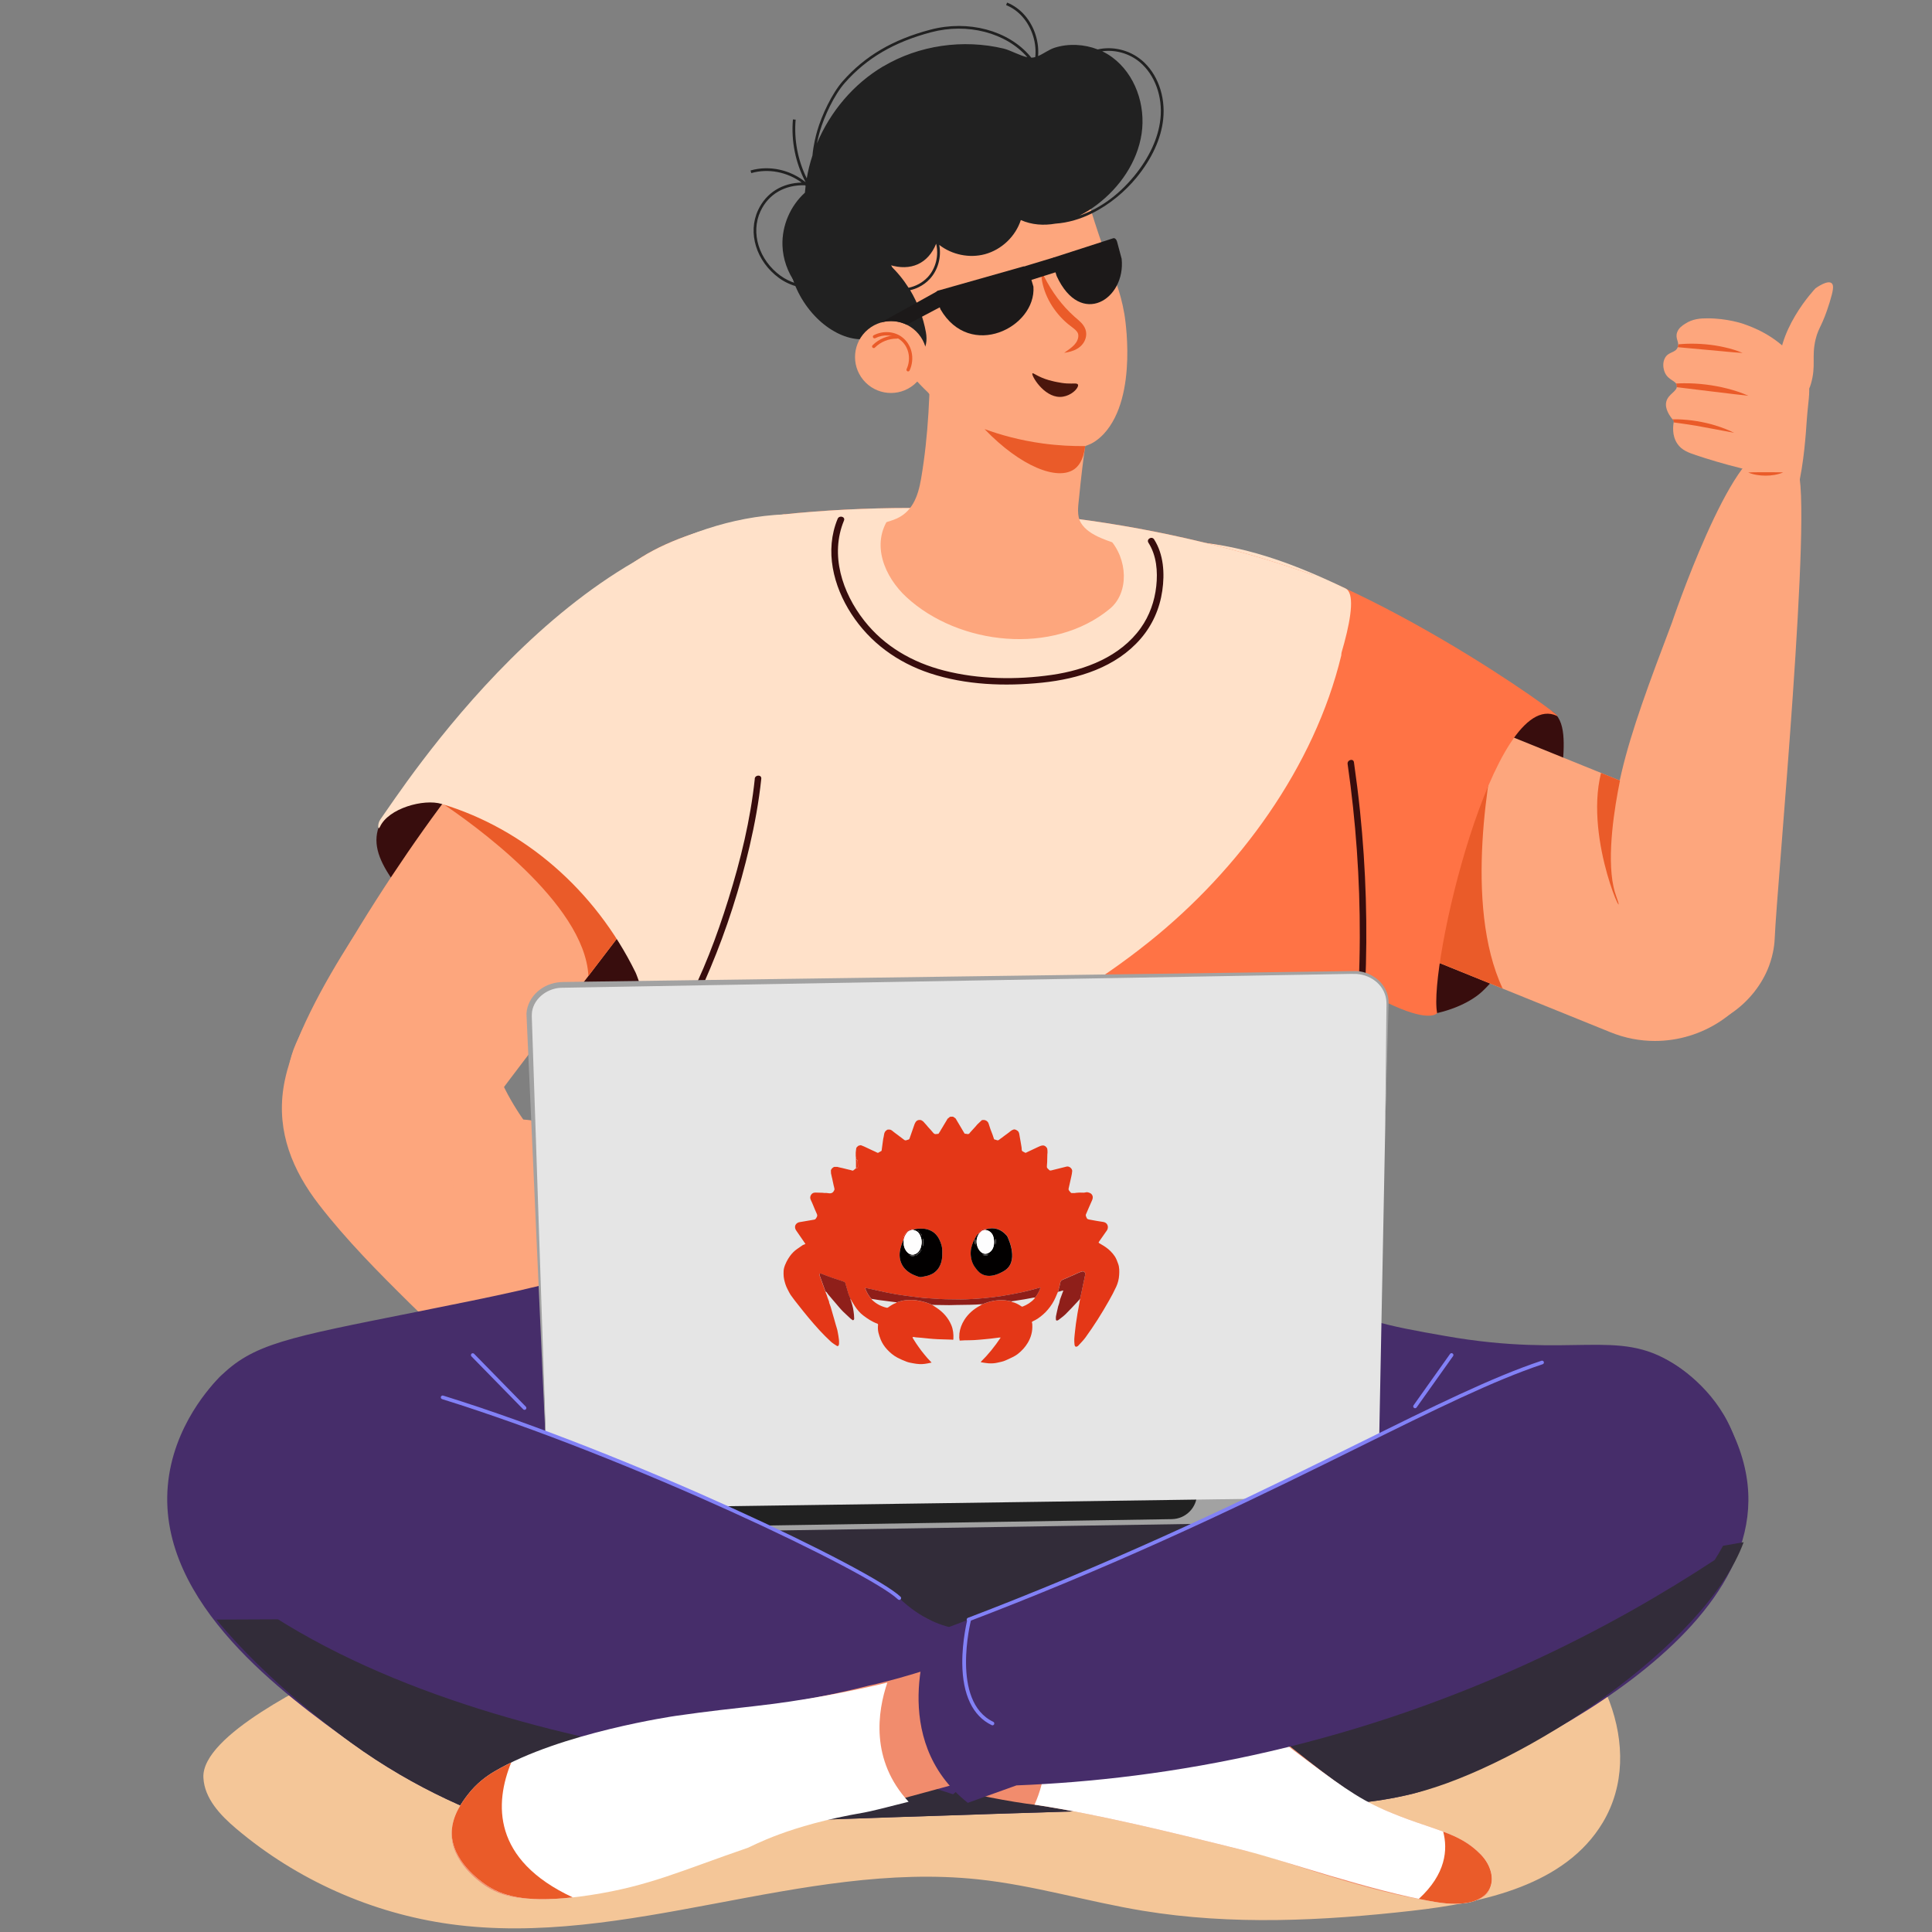 <?xml version="1.0" encoding="UTF-8"?>
<svg id="Yoonsung Kim" data-name="Yoonsung Kim" xmlns="http://www.w3.org/2000/svg" viewBox="0 0 500 500" width="800" height="800">
  <rect x="0" y="0" width="500" height="500" fill="#808080" stroke="none"/>
  <defs>
    <style>
      .cls-1 {
        fill: #322c39;
      }

      .cls-2 {
        fill: #473c38;
      }

      .cls-3 {
        fill: #fff;
      }

      .cls-4 {
        fill: #8f1f1a;
      }

      .cls-5 {
        fill: #454442;
      }

      .cls-6 {
        fill: #020000;
      }

      .cls-7 {
        fill: #c90e05;
      }

      .cls-8 {
        fill: #ffe1c9;
      }

      .cls-9 {
        fill: #4b4947;
      }

      .cls-10 {
        fill: #fda67d;
      }

      .cls-11 {
        fill: #f18c6d;
      }

      .cls-12 {
        fill: #380d0d;
      }

      .cls-13 {
        fill: #1a1919;
      }

      .cls-14 {
        fill: #ea5b29;
      }

      .cls-15 {
        fill: #4a160c;
      }

      .cls-16 {
        fill: #fdfdfe;
      }

      .cls-17 {
        fill: #e5e5e5;
      }

      .cls-18 {
        fill: #212121;
      }

      .cls-19 {
        fill: #b1110c;
      }

      .cls-20 {
        fill: #8281f6;
      }

      .cls-21 {
        fill: #462d6a;
      }

      .cls-22 {
        fill: #f4c698;
      }

      .cls-23 {
        fill: #8f1e19;
      }

      .cls-24 {
        fill: #221d1c;
      }

      .cls-25 {
        fill: #1c1919;
      }

      .cls-26 {
        fill: #e43717;
      }

      .cls-27 {
        fill: #2a2929;
      }

      .cls-28 {
        fill: #ff7345;
      }

      .cls-29 {
        fill: #232222;
      }

      .cls-30 {
        fill: #dc230c;
      }

      .cls-31 {
        fill: #a2a2a2;
      }

      .cls-32 {
        fill: #fefefe;
      }
    </style>
  </defs>
  <path id="shadow" class="cls-22" d="m52.64,460.07c.27,5.38,4.39,9.72,8.51,13.2,15.64,13.23,35.09,21.9,55.38,24.69,45.48,6.26,91.01-16.45,136.66-11.58,14.37,1.53,28.3,5.77,42.56,8.12,23.01,3.79,46.55,2.62,69.72,0,18.67-2.11,39.64-6.68,49.31-22.8,11.46-19.1-.31-45.37-19.29-57.02-18.98-11.65-42.5-12.39-64.77-11.99-56.3,1.01-112.35,7.16-168.09,14.87-23.12,3.19-52.64,3.11-73.26,13.58-8.43,4.28-37.3,17.87-36.73,28.92Z"/>
  <path id="body" class="cls-10" d="m217.27,135.46c6.83-1.93,16.19-3.77,27.34-3.65,16.96.19,30.29,4.85,38.27,8.38-.69,14.58-1.38,29.16-2.07,43.74-21.18-16.16-42.36-32.32-63.54-48.48Z"/>
  <path class="cls-12" d="m401.42,183.96c-.29-.51-6.76-.59-8.09,1.26-2.04,2.84-4.6,5.28-6.82,7.98-3.94,4.78-7.34,9.98-10.14,15.5-5.5,10.84-8.99,22.93-9.95,35.05-.24,3.02-.14,6.04.47,9.01.57,2.78.5,10.26,3.45,9.74,5.35-.94,10.49-3.22,13.49-6.13,9.45-9.16,13.87-22.05,16.9-34.54,1.83-7.56,3.14-15.27,3.65-23.04.36-5.46,1.14-12.62-2.96-14.83Z"/>
  <g>
    <g id="hand">
      <path class="cls-10" d="m451.3,83.86c2.14.76,7.93,2.79,12.7,8.3,1.38,1.59,2.7,3.12,3.6,5.56,1.17,3.19.44,4.76-.02,11.18-.2,2.83-.67,10.88-2.37,17.81-.14.56-.45,1.79-1.24,1.99-1.51.4-2.85-3.44-6.32-5.68-2.4-1.54-5-1.8-6.85-1.78-4.86-1.21-8.86-2.43-11.87-3.44-1.99-.67-3.69-1.28-4.83-2.96-1.45-2.13-1.13-4.7-.89-5.88-1.17-1.34-2.43-3.23-1.97-5.03.52-2.03,2.89-2.62,2.73-4.11-.15-1.36-2.17-1.31-3.1-3.4-.46-1.04-.64-2.58.03-3.79.92-1.67,2.67-1.24,3.28-2.73.55-1.36-.7-2.2-.15-3.85.39-1.18,1.39-1.82,2.14-2.3,1.86-1.21,3.84-1.37,5.64-1.37,5.22-.01,9.27,1.39,9.51,1.48Z"/>
      <g>
        <path class="cls-14" d="m447.07,100.57c-1.85-.47-3.72-.82-5.6-1.05-1.88-.23-3.78-.35-5.67-.33-.69,0-1.37.03-2.06.07.11.16.18.34.21.56.01.13,0,.26-.02.38.61.07,16.65,2.06,18.55,2.22-1.75-.79-3.57-1.38-5.42-1.85Z"/>
        <path class="cls-14" d="m444.07,110.14c-1.61-.49-3.24-.87-4.89-1.14-1.64-.27-3.3-.43-4.94-.48-.47-.01-.95-.01-1.42,0,.12.15.25.3.37.44-.02.11-.04.23-.06.36.37.05.74.1,1.11.15,1.62.22,3.23.46,4.84.73,1.61.27,8.06,1.52,9.7,1.81-1.52-.77-3.11-1.37-4.71-1.86Z"/>
        <path class="cls-14" d="m446.08,90.94c1.62.15,3.24.32,4.9.4-1.51-.65-3.09-1.11-4.69-1.47-1.6-.36-3.23-.62-4.87-.76-1.64-.15-3.3-.2-4.95-.14-.72.03-1.44.08-2.15.15,0,.23-.03.47-.13.73.74.07,11.9,1.09,11.9,1.09Z"/>
      </g>
      <path class="cls-10" d="m457.74,116.31c-9.58-1.02-25.08,44.93-25.08,44.93-11.74,31.01-18.08,48.38-14.42,70.59.9,5.48,5.34,30.5,17.98,33.37,7.77,1.76,18-5.56,21.6-15.21,1.25-3.35,1.43-6.14,1.46-6.88.57-14.08,9.98-113.48,5.87-121.86-.85-1.73-2.17-2.85-2.17-2.85,0,0-2.07-1.75-5.22-2.09Z"/>
      <path class="cls-14" d="m452.44,122.28c.78-.05,1.53-.06,2.28-.06h4.48c.75,0,1.5,0,2.28.04-.71.31-1.46.51-2.22.64-.76.13-1.53.2-2.3.2-.77,0-1.54-.06-2.3-.19-.76-.13-1.51-.32-2.22-.63Z"/>
      <path class="cls-10" d="m469.83,74.64s-10.83,11.27-9.26,22.51c.88,6.27,2.47,7.92,3.77,7.93.7,0,1.36-.78,2.08-1.58,1.49-1.69,2.06-3.54,2.24-4.14,1.4-4.8.12-6.99,1.22-11.55.78-3.21,1.7-3.3,3.63-9.56.94-3.05,1.14-4.38.55-4.93-1.04-.97-3.94,1.1-4.23,1.31Z"/>
    </g>
    <path class="cls-10" d="m428.29,269.4c-3.83,0-7.72-.72-11.49-2.25l-119.76-48.49c-15.69-6.35-23.26-24.22-16.9-39.91,6.35-15.69,24.22-23.26,39.91-16.9l119.76,48.49c15.69,6.35,23.26,24.22,16.9,39.91-4.83,11.92-16.3,19.15-28.42,19.15Z"/>
    <path class="cls-14" d="m387.7,189.24l-38.95-15.77-29.12,52.62s2.58,1.72,6.77,4.45l62.49,25.3c-10.25-21.86-3.29-57.29-1.19-66.61Z"/>
    <path class="cls-14" d="m414.35,200.03c-4.46,17.78,7.42,41.5,3.89,31.81-.27-.74-.49-1.54-.67-2.38-1.76-8.15.3-20.67,1.68-27.44l-4.9-1.99Z"/>
  </g>
  <path class="cls-28" d="m312.15,140.55c-3.56.64,3.64,8.43,4.06,11.31.62,4.27,1.24,8.55,1.86,12.82,1.21,8.34,2.42,16.69,3.71,25.02,2.6,16.81,6.53,26.34,10.34,42.92,1.51,6.56,2.77,16.06,28.57,27.67,9.57,4.3,11.24,1.91,11.24,1.91-2.39-12.01,14.62-84.48,30.96-76.95,3.99,1.84-53.31-39.91-90.74-44.7Z"/>
  <path class="cls-8" d="m318.07,164.68c.55,3.82,1.11,7.64,1.67,11.46,2.14.56,4.32.99,6.51,1.39,2.35.43,4.71.81,7.05,1.25,2.17.4,5.81,8.66,7.81,7.4,4.02-10,11.76-31.67,7.09-33.9-13.26-6.37-24.21-10.23-36.06-11.74-3.56.64,3.64,8.43,4.06,11.31.62,4.27,1.24,8.55,1.86,12.82Z"/>
  <path class="cls-28" d="m339.42,148.68c-41.89-14.86-89.09-19.9-133.35-15.88-15.17,1.38-40.16,6.34-49.6,20.17-4.78,7,.95,11.36.22,19.55-.7,7.81-9.75,18.06-8.6,25.82,5.78,39.07,11.14,149.01,25.06,186.24,1.89,5.07,99.54,23.77,173.02-32.57,2.16-1.66,4.88-7.82,5.07-10.54,5.52-80.27-4.11-190.05-11.83-192.79Z"/>
  <path class="cls-8" d="m148.1,198.34c2.81,18.97,5.52,54.64,9.15,90.59,5.72.46,11.48.52,17.2.32,10.42-.37,20.75-1.64,30.97-3.69,33.15-6.64,65.54-20.64,92.01-41.84,23.2-18.58,42.76-45.27,49.7-74.14-.69-13.99-5.63-20.17-7.7-20.91-41.89-14.86-89.09-19.9-133.35-15.88-15.17,1.38-40.16,6.34-49.6,20.17-4.78,7,.95,11.36.22,19.55-.7,7.81-9.75,18.06-8.6,25.82Z"/>
  <path class="cls-10" d="m306.64,148.83c.82-1.26.6-3.17-1.27-3.55-4.88-.99-9.68-2.27-14.38-3.9-3.52-1.22-9.12-2.57-11.22-6.01-1.18-1.95-.71-4.5-.5-6.64.24-2.43.5-4.85.79-7.27.58-4.85,1.29-9.68,2.08-14.51,1.48-.79,2.12-3.14.22-4.19-11.98-6.6-24.32-13.27-38.04-15.23-.3-.04-.58-.03-.84.01-1.31-.19-2.78.57-2.77,2.28.05,11.31-.42,22.88-2.33,34.05-.8,4.67-2.32,8.93-7.13,10.66-5.31,1.92-11.3,2.41-16.89,2.47-2.62.03-3.01,3.48-1.18,4.51,3.11,8.1,8.24,14.73,14.81,20.43,6.75,5.85,14.08,11.24,22.28,14.89,16.04,7.13,35.87,6.89,48.92-6.18,5.62-5.63,9.45-13.88,7.46-21.81Z"/>
  <path class="cls-8" d="m314.03,150.77c-5.01-6.47-13.7-10.89-21.74-12.11-.86-.63-5.29.69-5.29.69,4.95,5.27,5.23,14.06.25,18.18-14.73,12.2-39.15,9.47-52.65-2.98-5.65-5.21-9.34-13.76-4.37-20.72.89-1.24-1.13-2.42-2.04-1.24-.08-.02-.16-.03-.25-.04-7.7-.35-15.96-.06-22.3,4.9-5.61,4.39-7.27,11.47-5.88,18.26,1.52,7.4,6.19,14.54,10.82,20.38,5.24,6.6,12.2,10.21,19.64,13.82,7.6,3.69,15.39,7.29,23.69,9.1,8.25,1.8,16.57,1.38,24.71-.8,7.89-2.11,15.67-5.41,22.51-9.89,6.19-4.04,12.12-9.29,15.29-16.11,3.36-7.23,2.51-15.12-2.39-21.44Z"/>
  <path class="cls-12" d="m176.22,264.67c.19-.66-7.97-15.75-11.19-23.16-3.53-8.14-8.24-15.38-13.37-22.37-2.52-3.44-4.96-7.19-8.15-9.94-2.88-2.48-6.3-4.23-9.7-5.69-7.01-3.01-11.7,1.87-19.21,2.55-5.28.48-13.58,1.29-16.21,7.04-2.14,4.68-.54,9.15,2.94,14.26,4.54,6.67,10.23,12.32,15.84,17.86,6.02,5.94,12.3,11.61,19.12,16.41,7.32,5.16,15.32,9.33,23.8,11.56,3.47.91,7.54,1.92,10.9.01,2.66-1.51,4.44-5.81,5.22-8.53Z"/>
  <path class="cls-10" d="m173.91,222.64c0-.19-.06-.39-.17-.59-7.23-14.11-26.91-46.54-40-36.17-12.46,9.86-43.93,54.94-57.13,84.15-3.63,8.04-2.69,17.86,2.03,25.5,5.98,9.68,17.46,15.51,28.54,16.82,1.76.21,3.61.29,5.26-.37,5.27-2.13,6.77-15.18,9.95-19.81,4.64-6.76,49.3-64.94,51.36-67.66.48-.63.49-1.32.16-1.86Z"/>
  <path class="cls-14" d="m132.62,196.64h-9.21c-2.76,3.31-5.76,7.15-8.88,11.33,7.24,4.83,36.81,25.71,37.75,44.59,10.79-14.12,20.54-26.83,21.47-28.07.48-.63.49-1.32.16-1.86,0-.19-.06-.39-.17-.59-1.37-2.67-3.18-5.99-5.3-9.55l-6.77-5.58-29.04-10.27Z"/>
  <path class="cls-8" d="m197.99,164.74c-1-8.59,6.18-31.67,5.04-31.62-55.04,2.24-99.2,71.47-104.56,78.9-.9,1.25-.62,3.04-.15,1.99,2.17-4.81,11.33-7.36,15.99-5.95,21.28,6.4,39.64,22.19,50.15,43.57,1.04,2.12,6.81,20.48,6.95,20.48.3.15.66.19,1.07.07,3.27-.94,23.5-67.53,24.72-77.89,1.15-9.78,1.93-19.71.78-29.54Z"/>
  <path class="cls-12" d="m195.34,201.56c-1.12,10.59-3.67,21.04-6.84,31.19-3,9.62-6.59,19.18-11.36,28.08-1.87,3.49-3.92,7-6.6,9.93-.74.81.46,2.01,1.2,1.2,2.39-2.61,4.29-5.66,6.02-8.74,2.29-4.08,4.26-8.33,6.06-12.64,4.28-10.19,7.67-20.79,10.17-31.55,1.34-5.76,2.41-11.6,3.03-17.49.12-1.09-1.59-1.08-1.7,0h0Z"/>
  <path class="cls-12" d="m220.88,364.33c16.99.43,34-2.29,50-8.01,1.02-.37.58-2.01-.45-1.64-15.87,5.68-32.7,8.38-49.55,7.95-1.09-.03-1.09,1.67,0,1.7h0Z"/>
  <path class="cls-12" d="m172.32,315.78c1.55,5.8,3.19,11.51,5.66,17.01,2.41,5.39,5.43,10.49,8.95,15.23.65.87,2.12.02,1.47-.86-3.45-4.64-6.4-9.63-8.79-14.89-2.48-5.46-4.1-11.16-5.64-16.94-.28-1.06-1.92-.61-1.64.45h0Z"/>
  <path class="cls-10" d="m186.98,353.83c-1.61-2.88-21.96-27.98-26.61-33.69-9.06-11.12-24.08-26.28-30.18-39.34-3.17-6.78-25.66-58.81-39.37-37.33-6.4,10.03-15.67,26.14-17.48,38.17-1.71,11.37,2.38,21.29,9.25,30.17,7.05,9.11,15.32,17.45,23.51,25.53,8.61,8.49,17.61,16.6,26.96,24.27,9.8,8.05,32.43,24.28,32.81,24.02.38-.02.7-.27.89-.61,4.88-3.49,28.11-17.04,20.21-31.18Z"/>
  <path class="cls-10" d="m247.85,360.6c-1.26-3.08-5.49-4.99-8.1-6.71-3.75-2.47-7.91-4.31-12.38-4.96-6.03-.88-12.09-.08-18.03,1.18,6.39-3.64,13.3-6.52,20.25-4.96,4.36.98,8.29,4.83,13.03,3.55,3.95-1.07,5.4-6.09,2.9-8.99-3.22-3.74-9.17-7.06-13.83-8.46-6.14-1.84-12.6-.23-18.6,1.4-2.16.59-4.3,1.24-6.42,1.96.99-1.81,1.76-3.73,2.18-5.76.57-2.74-.19-6.21-3.64-6.18-3.61.03-7.13,3.89-9.79,5.92-4.04,3.09-8.09,6.19-12.13,9.28-11.47,8.77-34.55,18.43-37.91,33.28,3.91,4.85,8.62,9.28,13.6,13,11.5,8.58,28.55,9.62,41.28,2.6,1.48,0,2.95.13,4.42.46,5.12,1.15,10.62,6.14,15.8,2.26,4.47-3.35.94-9.26-1.97-12.4-.86-.93-1.81-1.75-2.82-2.48,1.38.22,2.75.56,4.09,1.05,4.45,1.62,12.26,7.39,16.49,2.38,3.66-4.33-2.58-9.24-6.19-11.46.57.16,1.14.33,1.71.52,3.93,1.29,8.04,3.81,12.27,2.22,2.96-1.12,4.89-5.4,3.87-8.39-.03-.1-.07-.2-.11-.29Z"/>
  <path class="cls-14" d="m229.52,364.52c-7.48-3-15.91-6.13-23.85-2.86-1,.41-.56,2.06.45,1.64,7.66-3.15,15.74-.03,22.94,2.86,1.02.41,1.46-1.24.45-1.64h0Z"/>
  <path class="cls-14" d="m216.03,373.71c-4.29-2.46-9.38-3.12-14.15-1.82-1.06.29-.61,1.93.45,1.64,4.34-1.17,8.94-.58,12.84,1.65.95.55,1.81-.92.86-1.47h0Z"/>
  <path class="cls-14" d="m177.4,344.41c1.18.98,2.27,2.04,3.29,3.19.73.82,1.93-.38,1.2-1.2-1.01-1.15-2.11-2.21-3.29-3.19-.84-.69-2.05.5-1.2,1.2h0Z"/>
  <path class="cls-14" d="m205.55,334.1c-6.17,1.77-12.05,4.43-17.44,7.92-.92.59-.06,2.07.86,1.47,5.27-3.41,11-6.02,17.03-7.75,1.05-.3.6-1.94-.45-1.64h0Z"/>
  <path class="cls-12" d="m348.76,197.71c2.14,14.85,3.2,29.85,3.15,44.85-.01,4.24-.12,8.47-.3,12.71-.05,1.09,1.65,1.09,1.7,0,.66-15.13.22-30.31-1.34-45.37-.44-4.22-.97-8.43-1.57-12.63-.16-1.08-1.79-.62-1.64.45h0Z"/>
  <path class="cls-12" d="m216.78,134.27c-3.41,8.23-1.13,17.4,3.57,24.63,4.83,7.43,11.92,12.55,20.29,15.33,9.26,3.07,19.44,3.43,29.07,2.44,9.39-.97,19.1-3.98,25.47-11.34,3.07-3.55,4.95-7.82,5.62-12.45.65-4.46.36-9.4-2.12-13.29-.59-.92-2.06-.07-1.47.86,2.11,3.31,2.45,7.44,2.03,11.26-.42,3.88-1.74,7.62-4,10.8-5.28,7.42-14.31,10.89-23.02,12.15-9.14,1.32-18.93,1.18-27.89-1.12-8.16-2.09-15.45-6.25-20.68-12.93-5.68-7.24-8.9-17.02-5.23-25.89.42-1.01-1.23-1.45-1.64-.45h0Z"/>
  <path id="neck" class="cls-10" d="m275.73,100.94s-4.18,26.12-1.79,32.78c.06.18.24.65.02,1.06-1.46,2.82-17.91-2.73-34.78-9.26,4.21-17.24,8.43-34.48,12.64-51.73,0,0,27.5,17.92,23.91,27.14Z"/>
  <path id="head" class="cls-10" d="m278.28,116.05c2.38-.31,4.25-1.3,4.25-1.3.55-.29,1.07-.63,1.58-1.04,0,0,.82-.63,1.55-1.42,9.08-9.8,5.32-31.07,5.32-31.07-1.14-6.44-2.5-8.72-5.65-17.71-2.54-7.25-5.94-18.03-8.93-31.82-.73-.15-8.21-1.55-15.82-2.88-3.2-.18-23.09-1.03-33.74,12.44-13.48,17.04-1.5,43.52,9.48,56.29,1.21,1.41,2.46,2.71,3.74,3.92,2.78,3.27,8.21,8.73,16.74,12.15,0,0,9.86,3.95,21.48,2.44Z"/>
  <path id="shadow-2" data-name="shadow" class="cls-14" d="m254.8,111.05c4.04,1.47,9.12,2.91,15.07,3.72,4.05.55,7.74.71,10.97.67-.44,3.86-1.92,5.35-2.81,5.98-4.34,3.07-13.9-.66-23.23-10.37Z"/>
  <path id="nose" class="cls-14" d="m269.45,70.07c1.03,2.08,2.09,4.02,3.33,5.83,1.23,1.8,2.61,3.46,4.13,4.96.38.38.78.74,1.17,1.1.4.35.82.69,1.28,1.12.46.42.95.92,1.31,1.61.18.34.32.71.39,1.11.07.4.07.79.02,1.17-.22,1.5-1.19,2.63-2.28,3.27-1.09.65-2.25.9-3.39,1.07.94-.68,1.91-1.3,2.61-2.06.35-.38.62-.77.8-1.2.18-.42.27-.86.25-1.24-.02-.39-.13-.68-.35-.98-.22-.3-.54-.6-.95-.91-.4-.3-.87-.66-1.34-1.04-.23-.19-.46-.39-.68-.59-.22-.2-.44-.4-.65-.61-1.69-1.69-3.1-3.66-4.09-5.81-.99-2.15-1.57-4.48-1.57-6.81Z"/>
  <path id="mouth" class="cls-15" d="m278.88,100.18c.2-.41.12-.6.08-.67-.25-.43-1.16-.17-2.86-.27-.96-.06-1.72-.2-2.56-.36-.14-.03-1.11-.21-2.04-.48-2.86-.81-4.11-2-4.31-1.77-.39.43,2.86,6.1,7.13,6.09,2.14,0,4.03-1.43,4.56-2.53Z"/>
  <g id="eyebrows">
    <path class="cls-1" d="m242.04,60.19l13.51-4s-2.34-9.85-13.51,4Z"/>
    <path class="cls-1" d="m280.52,52.55l-13.78,2.96s-2.67-9.76,13.78-2.96Z"/>
  </g>
  <g>
    <ellipse class="cls-18" cx="218.31" cy="71.48" rx="12.26" ry="17.77" transform="translate(-3.64 130.7) rotate(-33.07)"/>
    <path class="cls-18" d="m295.39,15.53c-3.2-2.67-7.53-3.6-11.3-2.74-3.51-1.36-7.51-1.57-11.09-.46-1.47.45-2.89,1.56-4.34,2.18.14-1.75-.06-3.58-.62-5.39-1.23-3.97-3.93-7.05-7.4-8.45l-.26.65c3.27,1.32,5.82,4.24,6.99,8.01.57,1.83.74,3.68.56,5.44-.34.09-.68.16-1.02.16-.11-.13-.21-.26-.32-.39-5.65-6.68-16-9.44-25.76-6.87-9.74,2.56-16.96,6.8-22.72,13.33-2.82,3.2-5.45,8.87-6.6,12.82-.35,1.19-1,3.72-1.25,6.43-.64,1.93-1.13,3.91-1.47,5.92-2.31-4.68-3.33-9.97-2.88-15.2l-.7-.06c-.49,5.61.67,11.29,3.29,16.25-3.94-3.22-9.39-4.44-14.26-3.04l.19.68c4.42-1.27,9.33-.28,13.04,2.45-5.05.12-9.17,2.63-11.27,7.12-2.76,5.89-.48,13.29,5.42,17.58,1.51,1.1,3.22,1.86,5.02,2.3.77.93,1.63,1.78,2.58,2.52,2.35,1.86,5.35,3.12,8.32,2.73,2.97-.39,5.77-2.78,5.97-5.77,1.24,6.04,3.93,11.24,7.91,15.95,1.21,1.43,4.91,2.25,6.63,1.52,1.8-.77,1.92-3.26,1.58-5.19-.7-3.86-2.08-7.57-4.08-10.91.78-.18,1.54-.44,2.25-.8,1.05-.52,2-1.21,2.8-2.07,2.18-2.33,3.08-5.74,2.48-8.85,3.28,2.55,7.79,3.49,11.81,2.41,4.31-1.16,7.93-4.6,9.3-8.84,2.83,1.25,5.9,1.46,8.94.93,3.33-.23,6.53-1.21,9.47-2.67,4.66-2.3,8.65-5.76,11.46-9.17,4.02-4.88,6.43-10.12,6.97-15.14.65-6.05-1.5-11.94-5.62-15.37Zm-93.37,55.85c-5.63-4.1-7.81-11.13-5.2-16.72,2.09-4.47,6.34-6.87,11.51-6.71.06.05.11.1.16.15-.07.59-.13,1.18-.18,1.77-3.79,3.42-5.98,8.55-5.81,13.65.11,3.5,1.34,6.95,3.39,9.78-1.38-.44-2.69-1.07-3.87-1.93Zm38.05.37c-1.31,1.4-3.06,2.33-4.93,2.72-1.37-2.16-3-4.16-4.89-5.91,5.41,1.68,9.94-.29,12.02-5.48.74,3.02-.07,6.39-2.2,8.68Zm-11.5-54.58c-7.68,4.56-13.71,11.72-17.15,19.95.21-1.06.47-2.11.76-3.11,1.12-3.88,3.7-9.43,6.45-12.55,5.66-6.42,12.77-10.59,22.37-13.12,9.41-2.48,19.37.12,24.88,6.47-1.96-.4-4.39-1.82-6.15-2.24-10.45-2.49-21.89-.89-31.14,4.61Zm71.74,13.65c-.53,4.89-2.88,9.99-6.81,14.77-4.46,5.42-9.44,8.6-14.16,10.21,1.61-.79,3.15-1.75,4.55-2.82,5.92-4.49,10.47-11.05,11.56-18.4,1.09-7.35-1.65-15.38-7.64-19.78-.8-.59-1.66-1.1-2.56-1.53,3.31-.45,6.93.49,9.69,2.78,3.94,3.29,6,8.94,5.38,14.75Z"/>
  </g>
  <g id="ear">
    <g id="_선글라스" data-name="선글라스">
      <path class="cls-25" d="m242.86,75.19l21.95-6.22c.56-.16,1.14.19,1.32.79l1.32,4.43c.72,10.56-16.38,19.04-24.05,5.87l-1.24-3.36c-.24-.64.09-1.34.69-1.52Z"/>
      <path class="cls-25" d="m272.81,66.6l15.29-4.94c.39-.13.82.26.99.86l1.19,4.45c1.1,10.49-10.62,17.93-16.81,4.48l-1.07-3.39c-.2-.65-.01-1.33.41-1.46Z"/>
      <polygon class="cls-25" points="265.28 68.88 272.81 66.6 273.53 70.35 266.55 72.56 265.28 68.88"/>
    </g>
    <circle class="cls-10" cx="230.58" cy="92.38" r="9.3" transform="translate(-5.77 168.82) rotate(-39.75)"/>
    <path class="cls-25" d="m230.31,83.09c1.56-.05,3.05.3,4.36.95l8.62-4.55-.43-4.29-14.88,8.26c.74-.21,1.52-.34,2.33-.36Z"/>
    <g>
      <path class="cls-14" d="m235.03,96.12c.16,0,.31-.1.38-.25,1.43-3.13.57-6.79-2.05-8.69-2.02-1.47-4.86-1.63-7.23-.43-.21.11-.29.36-.19.58.11.21.36.29.58.19,2.09-1.06,4.58-.92,6.34.36,2.29,1.66,3.04,4.88,1.77,7.64-.1.21,0,.47.21.57.06.03.13.04.19.04Z"/>
      <path class="cls-14" d="m226.14,90.08c.11,0,.21-.04.29-.13,1.47-1.48,3.59-2.34,5.68-2.31.24,0,.43-.19.43-.42,0-.24-.19-.43-.42-.43-2.35-.04-4.64.9-6.3,2.56-.17.17-.17.44,0,.61.09.09.2.13.31.12Z"/>
    </g>
  </g>
  <g id="hand-2" data-name="hand">
    <path class="cls-10" d="m256.84,394.02c.72-1.98,2.69-7.34,1.57-14.02-.33-1.93-.64-3.79-1.86-5.87-1.59-2.73-3.15-3.14-8.03-6.61-2.15-1.53-8.2-5.97-14.18-8.85-.49-.23-1.55-.73-2.17-.29-1.18.85.78,4.08.33,7.9-.31,2.63-1.67,4.65-2.78,5.96-2.02,4.2-3.5,7.79-4.56,10.55-.7,1.82-1.27,3.41-.74,5.22.67,2.3,2.7,3.59,3.69,4.13.27,1.64.88,3.66,2.44,4.39,1.76.83,3.59-.52,4.56.48.89.91-.35,2.34.6,4.23.47.95,1.48,1.99,2.73,2.22,1.75.33,2.47-1.18,3.9-.73,1.3.41,1.17,1.81,2.67,2.39,1.08.42,2.13.08,2.92-.17,1.97-.62,3.26-1.95,4.32-3.23,3.1-3.74,4.49-7.47,4.57-7.7Z"/>
    <g>
      <path class="cls-14" d="m242.35,387.16c-.76,1.6-1.61,3.15-2.57,4.64-.95,1.49-1.99,2.91-3.12,4.26-.41.49-.83.97-1.27,1.43-.05-.17-.14-.33-.28-.48-.09-.09-.18-.16-.28-.22.31-.48,8.38-13.16,9.4-14.62-.47,1.73-1.13,3.38-1.88,4.98Z"/>
      <path class="cls-14" d="m233.71,383.63c-.6,1.45-1.3,2.84-2.08,4.18-.78,1.34-1.64,2.62-2.58,3.83-.27.35-.55.69-.84,1.02-.04-.18-.07-.36-.1-.53-.09-.05-.19-.1-.29-.16.18-.3.37-.59.55-.89.8-1.29,1.58-2.59,2.35-3.9.76-1.31,3.68-6.68,4.45-8.03-.35,1.55-.86,3.04-1.45,4.48Z"/>
      <path class="cls-14" d="m248.67,393.57c.85-1.25,1.69-2.51,2.61-3.75-.43,1.47-1.04,2.87-1.72,4.24-.69,1.36-1.47,2.68-2.34,3.95-.87,1.27-1.81,2.48-2.84,3.63-.45.5-.91.98-1.38,1.45-.16-.14-.35-.26-.6-.34.39-.57,6.27-9.18,6.27-9.18Z"/>
    </g>
    <path class="cls-10" d="m237.38,370.18c-4.94,7.47-47.08-8.63-47.08-8.63-29.19-9.94-45.41-15.69-59.17-31.47-3.4-3.89-18.71-21.89-13.28-32.66,3.34-6.62,14.65-9.62,23.7-6.48,3.14,1.09,5.25,2.61,5.8,3.03,10.44,7.94,87.3,60.06,90.88,67.97.74,1.63.76,3.25.76,3.25,0,0,.03,2.52-1.6,4.99Z"/>
    <path class="cls-14" d="m229.96,370.44c.5-.53.95-1.06,1.4-1.6l2.65-3.21c.44-.54.9-1.07,1.32-1.66-.65.33-1.23.75-1.77,1.21-.54.47-1.05.98-1.5,1.53-.46.55-.87,1.14-1.23,1.76-.35.62-.66,1.27-.87,1.97Z"/>
    <path class="cls-10" d="m274.43,386.19s-14.5,1.09-21.63-6.69c-3.98-4.34-4.22-6.46-3.45-7.4.41-.51,1.37-.52,2.36-.55,2.09-.07,3.76.62,4.29.85,4.28,1.84,5.09,4.06,9.01,5.96,2.76,1.34,3.37.74,9,3.06,2.74,1.13,3.82,1.78,3.86,2.52.08,1.32-3.12,2.17-3.45,2.26Z"/>
    <path class="cls-14" d="m162.21,356.17c-16.4-4.68-29.98-25.28-23.81-17.93.47.56,1.01,1.11,1.61,1.65,5.75,5.2,16.79,9.37,22.89,11.4l-.68,4.87Z"/>
  </g>
  <g id="trousers">
    <path class="cls-21" d="m316.43,297.53c3.13,11.24,9.41,26.43,23.27,36.66,9.8,7.24,19.62,8.97,34.38,11.57,33.27,5.86,44.46-2.13,58.98,7.14,10.39,6.63,17.92,19.18,19.22,31.32,4.83,45.01-76.66,77.48-86.36,79.91-11.35,2.84-20.22,2.81-22.49,2.86-45.06.96-115.44,3.32-207.23,6.63-11.73-3.65-28.33-10.24-45.41-22.67-16.62-12.08-49.98-35.84-47.37-66.37,1.34-15.69,11.58-26.32,13.35-28.11,8.65-8.72,17.47-10.26,50.95-16.94,41.61-8.29,56.41-11.58,63.71-23.94,2.88-4.87,3.72-9.68,4.01-12.65,12.5-2.65,25.98-4.91,40.38-6.5,38.3-4.24,72.43-2.61,100.59,1.09Z"/>
    <path class="cls-1" d="m56.01,419.14c13.23,16.14,31.89,29.71,34.79,31.82,17.08,12.42,33.68,19.02,45.41,22.67,91.8-3.3,162.18-5.67,207.23-6.63,2.27-.05,11.14-.02,22.49-2.86,28.25-7.06,75.55-38.38,85.33-65.03-95.99,17.51-316.61,19.8-395.26,20.04Z"/>
    <path class="cls-1" d="m384.09,380.47c-11.29,8.04-24.25,16.31-38.92,24.2-26.32,14.16-51.11,23.31-72.09,29.35-10.99,9.8-21.99,19.61-32.98,29.41-87.87-36.51-106.87-48.88-106.29-53.03.1-.72,1.8-8.32-.74-9.54-3.19-1.52-6.46-3.09-9.72-4.88-.35-.19-.7-.38-1.04-.58,26.68-12.26,71.33-28.82,128.94-32.2,58.18-3.41,104.84,8.07,132.85,17.26Z"/>
  </g>
  <path class="cls-31" d="m153.63,396.84l191.59-3.03c6.34-.1,11.4-5.32,11.3-11.66-.1-6.34-5.32-11.4-11.66-11.3l-191.59,3.03c-6.34.1-11.4,5.32-11.3,11.66.1,6.34,5.32,11.4,11.66,11.3Z"/>
  <path class="cls-18" d="m189.79,394.94l113.49-1.79c3.65-.06,6.56-3.06,6.5-6.71l-.1-6.22c-.06-3.65-3.06-6.56-6.71-6.5l-113.49,1.79c-3.65.06-6.56,3.06-6.5,6.71l.1,6.22c.06,3.65,3.06,6.56,6.71,6.5Z"/>
  <path class="cls-17" d="m150.55,390.34l197.55-2.79c4.76-.07,8.6-3.52,8.69-7.8l2.33-120.06c.09-4.47-3.95-8.11-8.92-8.03l-204.58,3.23c-4.93.08-8.84,3.79-8.67,8.22l4.71,119.62c.17,4.3,4.12,7.68,8.9,7.61Z"/>
  <g>
    <path class="cls-31" d="m358.45,293.93l.36-33.11c.02-1.02.04-1.98-.21-2.92-.24-.93-.67-1.81-1.25-2.58-.58-.77-1.32-1.42-2.13-1.93-.82-.51-1.72-.9-2.66-1.11-.24-.05-.47-.11-.71-.14l-.72-.08c-.48-.02-.96-.03-1.47-.02,0,0-204.36,3.58-204.59,3.6-.93.05-1.84.27-2.7.62-.86.35-1.65.85-2.34,1.45-1.38,1.21-2.34,2.93-2.39,4.75,0,.23-.01.45-.01.69l4.01,119.57s-5.4-120.07-5.39-120.34c.04-1.1.36-2.18.85-3.16.49-.98,1.18-1.85,1.99-2.58.81-.72,1.74-1.31,2.74-1.72,1-.41,2.06-.66,3.14-.74.26-.02.55-.04.79-.04,0,0,204.92-2.87,205.44-2.84l.77.1c.26.04.51.11.76.16,1.01.24,1.98.67,2.85,1.24.87.56,1.66,1.28,2.28,2.12.62.84,1.08,1.8,1.31,2.82.08.25.09.51.14.77.05.26.05.52.06.78l-.94,34.61Z"/>
    <path class="cls-20" d="m183.26,389.94l145.29-2.19-145.29,2.19Z"/>
  </g>
  <g id="leg">
    <g id="legs_and_socks" data-name="legs and socks">
      <path class="cls-11" d="m114.37,382.97c11.83-3.82,29.66-7.49,48.73-1.86,8.65,2.56,9.74,4.72,30.85,16.05,31.43,16.87,28.39,11.74,50.81,24.51,0,0,20.4,11.62,39.46,16.51,2.12.54,3.87.93,6.31,1.05,10.64.56,12.68-4,22.16-1.75,8.67,2.06,34.94,28.12,45.63,30.94,12.39,5.36,18.92,5.4,24.92,11.53,17.13,28.78-56.62-1.27-60.56-.89-20.29-5.07-38.48-9.49-54.29-11.91-28.98-3.45-89.69-22.8-108.13-30.33-8.92-3.88-35.89-12.28-41.15-15.91-5.26-3.63-22.2-24.42-4.74-37.94Z"/>
      <g id="sock">
        <path class="cls-3" d="m358.32,468.42c-7.15-3.09-12.57-7.17-23.41-15.34-13.67-10.29-14.87-13.75-22.22-15.6-9.45-2.38-11.52,2.31-22.16,1.75-8.46-.45-12.39-3.68-21.33-9.97,1.25,6.35,4.26,25.34-1.47,37.79.23.03.46.07.68.1,15.81,2.42,34,6.84,54.29,11.91,9.03,2.26,32.35,10.4,48.69,13.16,16.34,2.76,17.01-7.01,11.86-12.27-6-6.13-12.54-6.17-24.92-11.53Z"/>
        <path class="cls-14" d="m367.2,491.43c1.43.29,2.83.56,4.17.79,16.34,2.76,17.01-7.01,11.86-12.27-2.91-2.98-5.95-4.51-9.73-5.92,1.21,4.64.72,10.95-6.31,17.4Z"/>
        <path class="cls-14" d="m312.68,437.48c-7.53-1.9-10.38.69-16.6,1.54,8.38,5.06,22.43,12.04,34.21,10.49-9.46-7.56-11.18-10.41-17.61-12.02Z"/>
      </g>
    </g>
    <path class="cls-21" d="m255.27,421.43s12,26.39-8.62,42.93l-12.82-4.16s-117.32-1.68-178.26-52.98c0,0-18.14-30.35,1.19-50.74,19.33-20.4,164.53,46.16,175.95,57.1,11.41,10.94,22.55,7.85,22.55,7.85Z"/>
  </g>
  <g id="lrg">
    <path class="cls-11" d="m435.72,358.88c-5.66-6.62-19.93-1.27-39.01,2.34-14.51,2.74-23.46,10.64-69.3,29.93-9.66,4.06-74.44,35.94-77.66,37.29-12.24,5.15-25,7.83-25,7.83-4.54,1.15-8.84,2.1-13.71,3.06-16.67,3.26-22.02,3.05-38.91,5.59,0,0-28.46,4.28-44.72,14.19-1.94,1.18-4.39,3.01-6.54,5.87-1.21,1.62-3.83,5.11-3.98,9.34-.25,7.4,7.21,12.67,8.32,13.45,4.24,2.99,10.47,5.02,25.79,2.59,14.56-2.31,22.59-6.3,38.83-12.05,1.21-.43,9.85-5.67,28.74-9.01,6.32-1.12,68.45-18.78,74.77-19.9,73.13-12.93,94.23-12.93,116.02-29.55,23.5-17.92,34.79-51.12,26.36-60.97Z"/>
    <path id="leg-2" data-name="leg" class="cls-21" d="m240.68,422.9s-11.13,27.2,9.79,43.67l12.58-4.51c19.11-.75,41.29-3.17,65.49-8.78,50.44-11.68,89.23-32.48,115.22-49.56,2.54-3.93,8.85-14.88,6.24-27.63-2.39-11.69-11.23-19.74-16.94-23.17-27.37-16.49-68.9,21.11-170.26,61.5-9.68,3.86-17.56,6.8-22.13,8.49Z"/>
    <g id="sock-2" data-name="sock">
      <path class="cls-3" d="m235.15,466.29c-9.98-10.79-8.02-23.45-5.51-30.83-4.6,1.12-8.99,2.05-13.95,2.99-17.5,3.3-23.11,3.06-40.84,5.62,0,0-29.87,4.31-46.92,14.4-2.03,1.2-4.61,3.06-6.85,5.98-1.27,1.65-4.01,5.21-4.16,9.54-.25,7.56,7.6,12.96,8.76,13.76,4.46,3.07,11,5.15,27.08,2.7,15.28-2.33,23.7-6.39,40.74-12.23,1.27-.44,10.33-5.77,30.15-9.14,1.45-.25,5.69-1.29,11.5-2.79Z"/>
      <path class="cls-14" d="m132.32,456.12c-1.53.74-3,1.52-4.39,2.34-2.03,1.2-4.61,3.06-6.85,5.98-1.27,1.65-4.01,5.21-4.16,9.54-.25,7.56,7.6,12.96,8.76,13.76,4.01,2.76,9.72,4.72,22.55,3.3-20.94-9.76-20.22-24.38-15.92-34.93Z"/>
    </g>
  </g>
  <g>
    <path class="cls-20" d="m250.66,419.63c-.19,0-.37-.12-.45-.31-.09-.25.03-.52.28-.62,4.06-1.55,8.14-3.14,12.14-4.74,36.74-14.64,65.61-28.91,88.81-40.37,19.43-9.6,34.77-17.19,47.5-21.43.25-.08.52.05.6.3.08.25-.05.52-.3.6-12.67,4.22-27.99,11.79-47.38,21.38-23.21,11.47-52.1,25.75-88.88,40.4-4,1.59-8.09,3.19-12.15,4.74-.06.02-.11.03-.17.03Z"/>
    <path class="cls-20" d="m366.22,364.45c-.1,0-.19-.03-.28-.09-.22-.15-.27-.45-.11-.67l9.44-13.29c.15-.22.45-.27.67-.11.22.15.27.45.11.67l-9.44,13.29c-.09.13-.24.2-.39.2Z"/>
    <path class="cls-20" d="m135.75,364.87c-.12,0-.25-.05-.34-.14l-13.4-13.7c-.18-.19-.18-.49,0-.68.19-.18.49-.18.68,0l13.4,13.7c.18.19.18.49,0,.68-.09.09-.21.14-.33.14Z"/>
    <path class="cls-20" d="m256.86,446.51c-.07,0-.14-.01-.21-.05-4.9-2.34-7.53-7.85-7.61-15.94-.06-6.02,1.33-11.44,1.34-11.49.07-.26.33-.41.58-.34.26.07.41.33.34.58-.05.21-5.31,21.04,5.75,26.33.24.11.34.4.23.64-.08.17-.25.27-.43.27Z"/>
    <path class="cls-20" d="m232.72,414.05c-.12,0-.24-.04-.33-.13-7.3-6.99-69.11-36.62-117.98-51.83-.25-.08-.39-.35-.31-.6.08-.25.35-.39.6-.31,48.98,15.24,111.01,45.01,118.36,52.06.19.18.2.49.01.68-.09.1-.22.15-.35.15Z"/>
  </g>
  <g>
    <path class="cls-26" d="m231,292.72s.1.07.14.11c.22.17.43.33.65.5.07.05.13.09.2.14.23.17.46.35.69.52,0,0,0,0,0,0,.02.02.05.04.07.06.05.04.1.08.16.12.21.15.41.31.62.46,0,0,0,0,0,0,.02.02.05.04.07.06.05.04.1.08.16.12.12.09.23.19.36.26.09.04.2.04.3.06.27-.08.53-.17.8-.25.05-.06.13-.12.15-.19.2-.54.38-1.08.57-1.63.26-.73.52-1.47.77-2.2.08-.15.14-.3.23-.44.25-.4.61-.6,1.09-.58.34-.02.59.16.85.35.09.1.19.2.28.3.23.25.45.51.68.76,0,0,0,0,0,0,.09.11.18.22.27.33.04.05.08.1.13.15.43.48.88.93,1.27,1.43.24.3.49.4.85.32.16-.02.32-.03.48-.05.02-.01.04-.03.06-.04,0,0,0,0,0,0,.13-.2.25-.39.38-.59.02-.03.04-.07.06-.1.07-.12.14-.25.21-.37.03-.05.06-.11.1-.16.1-.16.19-.32.29-.48.02-.03.04-.07.07-.1.06-.11.12-.22.18-.33,0,0,0,0,0,0,.01-.02.03-.04.04-.06.02-.04.04-.07.07-.11.18-.3.36-.6.54-.9.03-.05.07-.11.1-.16.04-.07.08-.14.12-.21,0,0,0,0,0,0,.01-.02.03-.04.04-.07.04-.07.08-.14.12-.21.19-.16.39-.32.58-.48.05-.02.11-.04.16-.06.2,0,.39,0,.59-.01.04,0,.09.01.13.02.2.14.4.28.6.42.03.03.05.07.08.1.14.23.28.47.41.7.07.12.15.25.22.37.35.59.7,1.18,1.05,1.77.06.1.12.21.18.31.09.14.17.29.26.43.02.04.04.07.06.11.09.24.29.21.48.2.06.01.12.02.18.04.37.11.66,0,.84-.35.47-.52.94-1.03,1.41-1.55.15-.18.31-.36.46-.54.39-.37.78-.75,1.18-1.12.76-.21,1.51.16,1.75.84.17.5.32,1.01.49,1.5.17.48.37.95.55,1.43.13.36.24.72.36,1.08.01.02.03.04.04.07h0s0,0,0,0c.04.03.08.05.12.08.05.02.11.03.16.05.02,0,.04,0,.05,0,.01.01.03.01.05,0,.04.01.08.03.11.04.28.13.54.21.81-.03.19-.17.42-.32.63-.47.03-.02.05-.04.08-.06.26-.2.52-.39.78-.59.02-.02.05-.04.07-.05.21-.15.41-.3.62-.45.01-.01.03-.03.04-.04.04-.03.08-.06.12-.09.03-.02.05-.04.08-.05.31-.23.59-.51.92-.68.56-.3.84-.23,1.37.13.45.31.48.78.56,1.25.11.61.21,1.21.32,1.82.07.42.15.84.21,1.26.03.21.05.42.05.64,0,.23.14.35.32.44.16.08.31.17.47.25,0,0,0,.01,0,.01h.01s.06.02.08.04c0,0,0,.01,0,.01h.01c.06,0,.12,0,.17.01.04-.02.08-.05.12-.07,1.02-.48,2.03-.95,3.05-1.44.39-.19.77-.36,1.22-.39.55-.03,1.06.49,1.15.88.07.32.05.67.06,1,0,.13-.04.26-.04.39-.02.55-.03,1.09-.04,1.64,0,.02,0,.03,0,.05,0,.05,0,.11,0,.16-.01.02-.01.03,0,.05-.02.4-.04.79-.08,1.19-.03.28.05.51.27.67.23.16.33.5.69.45.04,0,.09,0,.13-.01,1.33-.33,2.67-.66,4-1,.7-.18,1.49.53,1.46,1.15-.02.48-.13.95-.23,1.42-.23,1.06-.49,2.12-.71,3.18-.03.13.02.3.1.41.14.21.32.4.49.59.05.03.1.07.16.1.32,0,.64,0,.96,0,.02-.01.04-.03.06-.04.05,0,.1-.01.15-.02.02,0,.03,0,.05,0,.31-.02.61-.06.92-.06.33,0,.66.03,1,.02.21,0,.43-.05.64-.1.4-.1,1.16.17,1.43.5.39.47.37.99.15,1.51-.54,1.26-1.12,2.5-1.64,3.77-.07.17.06.42.11.63,0,.02.05.04.05.06.12.52.55.56.96.63.57.1,1.14.21,1.71.31.58.1,1.17.17,1.75.28.96.19,1.3,1.07,1.04,1.83-.1.3-.32.56-.51.83-.58.83-1.16,1.67-1.74,2.49-.11.16-.03.25.08.32.36.22.73.43,1.09.65.21.13.41.27.61.4.93.64,1.71,1.44,2.33,2.35.39.57.63,1.26.87,1.92.36.95.33,1.96.27,2.95-.06,1.04-.32,2.06-.75,3-.57,1.23-1.2,2.43-1.87,3.6-.94,1.65-1.91,3.29-2.93,4.89-1.01,1.58-2.06,3.13-3.16,4.65-.56.78-1.27,1.45-1.91,2.17-.02.02-.04.04-.06.05-.51.36-.83.18-.88-.5-.03-.45-.08-.9-.05-1.35.04-.68.13-1.36.2-2.04.07-.63.14-1.25.22-1.88.07-.49.16-.98.23-1.48.04-.28.08-.57.13-.85,0-.02,0-.04,0-.05l.17-.96s.01-.07.02-.1c.03-.16.06-.33.09-.49,0,0,.01-.02.01-.02,0,0,0-.02,0-.02.01-.06.03-.12.04-.18,0-.02,0-.04,0-.05.09-.5.18-1,.27-1.49.02-.01.02-.03,0-.04.03-.18.07-.36.1-.55,0-.05,0-.11,0-.16.11-.47.22-.95.32-1.42.35-1.65.69-3.31,1.04-4.96.08-.37-.34-.83-.72-.74-.32.08-.63.18-.93.31-1.37.6-2.72,1.23-4.09,1.8-.43.18-.66.36-.74.85-.13.79-.39,1.56-.59,2.34-.21.5-.43,1-.64,1.49-.49,1.12-1.15,2.14-1.94,3.08-.77.93-1.68,1.7-2.67,2.38-.38.26-.82.46-1.24.67-.2.1-.32.19-.21.44.06.13.05.3.06.45.1,1.7-.31,3.26-1.19,4.72-.68,1.13-1.56,2.07-2.59,2.88-.4.31-.85.56-1.31.79-.6.31-1.23.58-1.85.86-.65.3-1.36.41-2.05.57-.78.19-1.57.22-2.36.17-.62-.04-1.23-.17-1.84-.26-.05,0-.1-.07-.15-.1,1.94-1.9,3.62-3.99,5.16-6.3-.18,0-.31-.01-.44,0-.68.08-1.35.18-2.03.26-.56.07-1.13.12-1.69.17-.89.08-1.78.17-2.68.22-.84.05-1.68.04-2.52.06-.41.01-.81.05-1.25.07-.03-.18-.05-.34-.08-.5-.01-.07-.03-.14-.04-.22.01-.32.03-.64.04-.96,0-.05,0-.11,0-.16.16-1.27.6-2.43,1.28-3.51,1.01-1.6,2.4-2.79,4.06-3.68.2-.11.39-.25.59-.38.39-.14.78-.29,1.17-.42.82-.28,1.67-.46,2.53-.56.79-.09,1.57-.11,2.36,0,.49.07.98.16,1.46.24.05.05.09.14.15.15.91.19,1.71.63,2.47,1.15.07.05.21.08.29.05,1.16-.45,2.19-1.09,3.03-2.02.07-.08.11-.19.17-.29.65-.76,1.09-1.63,1.43-2.59-.09,0-.12,0-.14,0-1.52.39-3.03.83-4.56,1.17-1.82.4-3.66.74-5.51,1.03-1.5.24-3.02.39-4.54.54-1.03.1-2.07.16-3.1.22-.92.05-1.85.1-2.77.1-1.31,0-2.61-.03-3.92-.05-.45,0-.91-.03-1.36-.05-1.06-.07-2.12-.14-3.18-.21-.5-.03-.99-.06-1.48-.11-.98-.11-1.97-.23-2.95-.36-1.07-.14-2.14-.28-3.21-.45-1.11-.18-2.22-.38-3.32-.61-1.71-.36-3.41-.74-5.11-1.12-.06-.01-.13,0-.2-.01,0,.07,0,.15.03.22.38.96.86,1.86,1.58,2.61.04.07.08.15.13.21,1.07,1.05,2.35,1.73,3.81,2.07.11.03.27-.01.36-.08.65-.47,1.32-.9,2.07-1.18.05-.02.09-.09.13-.14.12-.03.24-.04.36-.08.87-.3,1.76-.49,2.68-.51.66-.02,1.32-.03,1.97.06.85.12,1.69.31,2.51.54.59.16,1.16.44,1.73.67.37.24.74.49,1.1.73,1.69,1.12,3,2.57,3.8,4.45.49,1.15.61,2.36.55,3.59,0,.17-.05.33-.29.21-.06-.03-.14-.01-.21-.01-1.18-.04-2.35-.06-3.53-.11-.75-.03-1.49-.09-2.23-.16-.69-.06-1.37-.15-2.06-.21-.46-.04-.92-.07-1.38-.11-.21-.02-.41-.08-.61-.1-.09,0-.18.05-.27.08.03.08.05.17.09.24.28.45.55.9.84,1.33.45.65.9,1.31,1.38,1.94.5.65,1.03,1.28,1.56,1.9.32.37.67.72,1.07,1.14-.21.05-.36.08-.51.11-.83.18-1.68.32-2.53.29-.59-.02-1.18-.11-1.76-.22-.56-.1-1.13-.2-1.66-.4-.82-.31-1.64-.66-2.41-1.07-1.02-.54-1.89-1.28-2.67-2.13-.69-.75-1.25-1.6-1.64-2.55-.23-.55-.4-1.13-.56-1.71-.18-.7-.19-1.41-.11-2.13,0-.08-.06-.22-.13-.24-1.38-.48-2.57-1.28-3.72-2.15-.88-.66-1.56-1.51-2.17-2.42-.24-.36-.45-.73-.67-1.09-.07-.12-.14-.24-.21-.36-.07-.13-.14-.25-.22-.38-.17-.39-.38-.76-.51-1.16-.31-.98-.57-1.97-.87-2.95-.04-.13-.17-.28-.29-.33-1.1-.39-2.22-.74-3.33-1.12-.86-.3-1.71-.64-2.56-.97-.15-.06-.31-.13-.41.02-.07.1-.06.26-.06.39,0,.07.05.13.07.2.48,1.33.97,2.67,1.45,4,.03.09.06.18.09.28.07.18.15.36.22.55,0,0,0,.02,0,.02h.01s.01.06.02.08c.01.02.02.04.03.06.04.14.08.28.13.42.01.03.03.07.04.1,0,0,0,0,0,0,.02.05.03.11.05.16.12.29.24.58.34.87.04.12.02.26.06.38.12.35.27.69.38,1.05.17.57.32,1.15.49,1.72.14.51.29,1.02.44,1.52.14.51.28,1.02.43,1.53.11.4.26.78.35,1.18.12.51.19,1.03.29,1.55.13.68.19,1.36.16,2.04,0,.1-.02.19-.05.28-.1.31-.29.41-.55.24-.53-.35-1.08-.67-1.54-1.1-.98-.91-1.92-1.85-2.83-2.83-1.01-1.09-1.97-2.21-2.93-3.35-.89-1.06-1.75-2.15-2.61-3.24-.66-.83-1.32-1.66-1.93-2.53-.36-.51-.62-1.09-.91-1.64-.41-.77-.66-1.61-.85-2.45-.11-.47-.15-.96-.16-1.45,0-.5,0-1.01.12-1.49.14-.57.38-1.13.64-1.66.26-.52.57-1.03.91-1.5.51-.69,1.11-1.31,1.82-1.8.49-.34.97-.68,1.46-1.01.14-.09.32-.13.47-.19.08-.04.16-.08.24-.13-.81-1.17-1.61-2.31-2.39-3.47-.53-.78-.34-1.58.37-1.99.33-.19.75-.21,1.14-.28,1.05-.19,2.1-.38,3.15-.54.39-.06.47-.36.64-.62.23-.35.15-.66-.02-1.01-.32-.66-.57-1.34-.86-2.02-.2-.46-.38-.93-.61-1.38-.26-.51-.24-.99.07-1.44.29-.43.72-.56,1.22-.53.5.02,1.01.03,1.51.04.03,0,.07,0,.1,0,.21.02.43.04.64.06.24,0,.48-.03.72.02.7.13,1.34.15,1.71-.61.06-.13.15-.29.13-.43-.05-.36-.16-.72-.25-1.08h0s0-.02,0-.02c-.05-.23-.1-.47-.15-.7-.02-.11-.05-.21-.07-.32-.04-.2-.08-.4-.12-.6-.02-.09-.05-.17-.07-.26-.06-.29-.13-.57-.19-.86-.02-.07-.03-.14-.05-.2l-.03-.8s.03-.1.05-.14c.07-.11.14-.23.21-.34.11-.09.21-.18.32-.27.02-.01.04-.03.07-.04.02,0,.03,0,.04-.02.02-.01.04-.02.05-.03.05-.02.11-.04.16-.06h.03s.03,0,.03,0h.05c.23,0,.46,0,.69.01.09.02.17.05.26.07.25.06.5.12.76.18.02,0,.04,0,.05,0,.39.1.78.19,1.17.29l.28.07c.09.02.18.04.27.06.05.02.11.03.16.05.04,0,.07,0,.11.01.1.03.21.05.31.08.07.02.15.04.22.06.18.04.35.19.54.02.23-.18.45-.37.68-.55.44-.04.5-.1.49-.54,0-.43-.03-.86-.05-1.3-.01-.24-.21-.43-.46-.46l-.02-.59c-.01-.09-.03-.18-.04-.27v-.91c.04-.37.08-.74.13-1.11,0-.02.02-.04.03-.07.02-.03.04-.07.06-.1.02-.03.04-.07.06-.1.11-.1.21-.19.32-.29.01-.01.03-.02.04-.03.04-.02.07-.04.11-.06.14-.04.28-.07.43-.11.05,0,.11,0,.16,0,.05.02.11.03.16.05.23.09.46.17.69.28.66.3,1.32.62,1.98.93.18.08.36.17.54.25.09.04.18.08.27.12.11.05.21.1.32.16.04.02.07.03.11.05.11.05.22.09.33.14.3-.16.6-.33.89-.5.04-.02.07-.08.07-.13.08-.53.15-1.07.22-1.61,0,0,0-.02,0-.02.06-.46.13-.91.19-1.37,0-.02.01-.03.01-.05.07-.34.16-.67.2-1.01.06-.58.31-1.01.82-1.29.04-.01.07-.02.11-.04.02,0,.03-.01.05-.02.12,0,.25,0,.37,0,.37-.03.62.21.91.39Zm3.9,25.93c-.61.4-.93,1-1.11,1.68-.04.14.03.3.04.46-.17.45-.36.9-.52,1.36-.41,1.21-.64,2.44-.38,3.71.26,1.29.93,2.34,1.97,3.16.69.54,1.47.91,2.27,1.21.41.15.85.36,1.32.26.66-.14,1.33-.24,1.97-.46,1.9-.66,2.92-2.08,3.28-3.99.14-.75.12-1.53.12-2.3,0-.46-.05-.94-.17-1.39-.16-.57-.37-1.13-.63-1.66-.45-.91-1.11-1.64-2.03-2.12-.67-.35-1.37-.55-2.11-.59-.89-.05-1.77-.02-2.62.26-.06-.04-.12-.11-.17-.11-.47.02-.89.18-1.22.52Zm20.29-.54c-.85-.12-1.52.37-1.91,1.11-.18.19-.39.35-.52.56-.31.51-.61,1.02-.85,1.56-.52,1.16-.78,2.36-.65,3.64.12,1.18.5,2.24,1.24,3.18.42.53.83,1.08,1.41,1.44,1.09.67,2.27.7,3.47.39.87-.23,1.68-.62,2.46-1.07.92-.53,1.54-1.28,1.87-2.27.31-.93.31-1.9.18-2.86-.14-1.06-.45-2.08-.86-3.07-.14-.34-.26-.72-.5-.99-1.45-1.63-3.15-2.23-5.32-1.62Z"/>
    <path class="cls-23" d="m241.3,337.71c-.58-.23-1.14-.5-1.73-.67-.82-.23-1.66-.42-2.51-.54-.65-.09-1.31-.08-1.97-.06-.92.02-1.81.21-2.68.51-.12.04-.24.06-.36.08-.22-.02-.44-.04-.65-.07-.74-.09-1.48-.19-2.22-.29-.55-.07-1.1-.13-1.65-.21-.66-.1-1.32-.21-1.98-.31-.72-.75-1.21-1.65-1.58-2.61-.03-.07-.02-.14-.03-.22.07,0,.14,0,.2.01,1.7.37,3.41.76,5.11,1.12,1.1.23,2.21.43,3.32.61,1.07.17,2.14.31,3.21.45.98.13,1.97.25,2.95.36.49.06.99.08,1.48.11,1.06.07,2.12.14,3.18.21.45.03.9.05,1.36.05,1.31.02,2.61.05,3.92.05.92,0,1.85-.05,2.77-.1,1.04-.06,2.07-.11,3.1-.22,1.51-.15,3.03-.3,4.54-.54,1.84-.29,3.68-.64,5.51-1.03,1.53-.33,3.04-.77,4.56-1.17.02,0,.05,0,.14,0-.33.96-.78,1.83-1.43,2.59-.12,0-.23-.02-.35,0-.79.14-1.58.31-2.38.44-.63.11-1.27.2-1.9.3-.49.07-.98.15-1.48.22-.49-.08-.97-.17-1.46-.24-.78-.11-1.57-.09-2.36,0-.87.1-1.71.28-2.53.56-.39.13-.78.28-1.17.42-.55.03-1.09.07-1.64.1-.45.02-.9.05-1.35.05-1.33.02-2.66.04-3.99.06-.54,0-1.08.05-1.62.04-1.19,0-2.38-.03-3.57-.05-.26,0-.51-.04-.76-.06Z"/>
    <path class="cls-4" d="m273.8,334.35c.2-.78.46-1.55.59-2.34.08-.49.31-.68.74-.85,1.38-.57,2.73-1.21,4.09-1.8.3-.13.62-.23.93-.31.38-.09.8.37.72.74-.35,1.65-.69,3.31-1.04,4.96-.1.48-.21.95-.32,1.42-.03.03-.07.06-.1.09-.19.22-.38.44-.58.65-1.01,1.07-2,2.16-3.05,3.19-.57.56-1.25,1.03-1.88,1.53-.05.04-.11.05-.17.08-.3.13-.45.04-.47-.29,0-.19,0-.37,0-.56.01-.09.03-.18.04-.27.06-.29.11-.58.18-.86.12-.55.24-1.09.37-1.64.04-.17.11-.34.17-.51.01-.03.02-.05.03-.08.03-.1.05-.19.08-.29.01-.03.02-.06.03-.09.06-.27.1-.55.18-.81.12-.37.28-.74.41-1.11.13-.35.25-.71.39-1.06.06-.16.02-.18-.13-.14-.4.12-.81.23-1.21.34Z"/>
    <path class="cls-4" d="m213.64,334.24c-.48-1.33-.97-2.67-1.45-4-.02-.07-.07-.13-.07-.2,0-.13,0-.29.06-.39.1-.14.25-.08.41-.02.85.33,1.7.67,2.56.97,1.1.39,2.22.74,3.33,1.12.12.04.25.2.29.33.3.98.56,1.97.87,2.95.13.4.34.78.51,1.16-.13.21.04.36.11.54.04.12.08.24.11.37,0,.02,0,.04.01.05.01.02.02.05.03.07.12.45.26.89.35,1.34.11.54.18,1.09.24,1.64.04.34.04.69.06,1.03.01.25-.08.42-.33.49-.22-.16-.46-.29-.65-.47-.64-.58-1.27-1.17-1.88-1.77-.38-.37-.72-.77-1.07-1.17-.53-.61-1.05-1.23-1.57-1.84-.4-.47-.8-.93-1.19-1.4-.09-.11-.17-.22-.25-.33-.02-.03-.04-.07-.06-.1-.04-.06-.08-.11-.12-.17-.1-.07-.2-.15-.3-.22Z"/>
    <path class="cls-26" d="m221.53,302.32v-1.49c-.01-.27-.02-.53-.03-.8.25.03.45.22.46.46.02.43.05.86.05,1.3,0,.44-.05.49-.49.54Z"/>
    <path class="cls-6" d="m236.3,318.24c.86-.28,1.74-.31,2.62-.26.75.04,1.45.24,2.11.59.92.48,1.57,1.22,2.03,2.12.26.53.48,1.09.63,1.66.12.45.17.92.17,1.39,0,.77.02,1.55-.12,2.3-.36,1.91-1.39,3.34-3.28,3.99-.63.22-1.31.32-1.97.46-.47.1-.9-.11-1.32-.26-.81-.3-1.59-.66-2.27-1.21-1.04-.82-1.71-1.87-1.97-3.16-.26-1.26-.03-2.5.38-3.71.16-.46.34-.91.52-1.36,0,0,.02,0,.02,0,0,0,.02,0,.02,0,0,.31.02.62,0,.93-.02.69.19,1.31.55,1.88.3.46.7.85,1.22,1.02.61.2,1.2.05,1.71-.36.79-.63,1.05-1.51,1.16-2.46.07-.6-.05-1.19-.25-1.75-.25-.7-.64-1.28-1.36-1.58-.2-.08-.41-.13-.62-.2,0-.01,0-.02,0-.04Zm2.18,5.16c-.11.13-.21.25-.32.38.03.02.07.04.1.07.08-.14.15-.29.23-.43.03-.02.05-.05.08-.07,0,0-.01-.01-.02-.02-.02.03-.05.05-.07.08Zm.34-2.88v1.93h.07c-.05-.65.28-1.29-.07-1.93Zm-3.34,4.39v.07c.51.1,1.01.17,1.5-.07h-1.5Zm1.6-.08s.06.06.08.09c.34-.32.67-.63,1.01-.95-.02-.03-.05-.05-.08-.08-.34.31-.68.63-1.02.94Zm.35-6.51c.19.21.43.46.69.74-.23-.31-.41-.61-.69-.74Zm1.01,1.1s-.05.04-.08.05c.05.1.11.2.16.3.03-.01.05-.03.08-.04l-.16-.31Zm-.17-.08s.03-.03.04-.04c-.05-.05-.09-.1-.14-.16l-.06.06c.05.05.11.09.16.14Z"/>
    <path class="cls-6" d="m255.19,318.12c2.16-.61,3.87-.01,5.32,1.62.24.27.36.65.5.99.41.99.72,2.01.86,3.07.13.96.13,1.93-.18,2.86-.33.99-.95,1.74-1.87,2.27-.78.45-1.59.85-2.46,1.07-1.19.31-2.38.28-3.47-.39-.59-.36-1-.9-1.41-1.44-.74-.93-1.12-2-1.24-3.18-.13-1.28.14-2.49.65-3.64.24-.54.54-1.05.85-1.56.13-.21.35-.38.52-.56.05,0,.1-.01.15-.02-.56.84-.8,1.75-.62,2.76.15.81.46,1.52,1.11,2.07.62.53,1.3.56,1.92.22.98-.54,1.38-1.46,1.45-2.53.04-.56-.04-1.11-.19-1.66-.26-.96-1.09-1.7-2.06-1.74.05-.07.11-.14.16-.21Zm-.94,6.58c.37.29,1.41.25,1.54,0h-1.54Zm-1.81-2.47v-1.47s-.05,0-.07,0c-.19.47-.09.94.07,1.46Zm5.17-.11c.1-.51.23-1.02,0-1.55v1.55Z"/>
    <path class="cls-30" d="m233.88,320.79h-.02s-.02,0-.02,0c-.02-.15-.08-.32-.04-.46.18-.68.5-1.28,1.11-1.68,0,.06,0,.11,0,.17-.04.05-.08.09-.12.14-.47.53-.77,1.14-.9,1.84Z"/>
    <path class="cls-7" d="m255.19,318.12c-.05.07-.11.14-.16.21-.5-.05-.91.13-1.24.5-.12.13-.24.25-.36.38-.05,0-.1.01-.15.02.39-.75,1.06-1.23,1.91-1.11Z"/>
    <path class="cls-19" d="m234.9,318.82c0-.06,0-.11,0-.17.34-.34.75-.51,1.22-.52.06,0,.11.07.17.11,0,.01,0,.02,0,.04-.54,0-.99.21-1.4.54Z"/>
    <path class="cls-32" d="m234.9,318.82c.41-.33.86-.55,1.4-.54.21.07.42.12.62.2.72.29,1.11.88,1.36,1.58.2.56.32,1.15.25,1.75-.11.95-.37,1.83-1.16,2.46-.51.41-1.1.56-1.71.36-.52-.17-.92-.56-1.22-1.02-.37-.57-.58-1.19-.55-1.88.01-.31,0-.62,0-.93.13-.7.44-1.3.9-1.84.04-.05.08-.09.12-.14Z"/>
    <path class="cls-5" d="m238.82,320.52c.35.64.02,1.29.07,1.93h-.07v-1.93Z"/>
    <path class="cls-27" d="m235.48,324.91h1.5c-.49.24-1,.17-1.5.07v-.07Z"/>
    <path class="cls-29" d="m237.08,324.83c.34-.31.68-.63,1.02-.94.03.03.05.05.08.08-.34.32-.67.63-1.01.95-.03-.03-.06-.06-.08-.09Z"/>
    <path class="cls-24" d="m237.43,318.32c.27.13.46.43.69.74-.26-.28-.49-.53-.69-.74Z"/>
    <path class="cls-29" d="m238.48,323.41c-.08.14-.15.29-.23.43-.03-.02-.07-.04-.1-.07.11-.13.21-.25.32-.38,0,0,0,0,0,0Z"/>
    <path class="cls-24" d="m238.44,319.42l.16.31s-.05.03-.08.04c-.05-.1-.11-.2-.16-.3.03-.02.05-.04.08-.05Z"/>
    <path class="cls-24" d="m238.27,319.34c-.05-.05-.11-.09-.16-.14l.06-.06c.05.05.09.1.14.16-.01.01-.03.03-.04.04Z"/>
    <path class="cls-29" d="m238.47,323.4s.05-.05.07-.08c0,0,.01.01.02.02-.03.02-.05.05-.08.07,0,0,0,0,0,0Z"/>
    <path class="cls-16" d="m253.42,319.21c.12-.13.24-.25.36-.38.33-.37.74-.55,1.24-.5.97.04,1.8.78,2.06,1.74.15.55.23,1.1.19,1.66-.07,1.07-.47,2-1.45,2.53-.62.34-1.3.31-1.92-.22-.64-.55-.96-1.26-1.11-2.07-.18-1.01.06-1.92.62-2.76Z"/>
    <path class="cls-13" d="m254.25,324.7h1.54c-.13.25-1.17.29-1.54,0Z"/>
    <path class="cls-2" d="m252.45,322.23c-.16-.52-.26-.99-.07-1.46.02,0,.05,0,.07,0v1.47Z"/>
    <path class="cls-9" d="m257.61,322.12v-1.55c.23.53.1,1.04,0,1.55Z"/>
  </g>
</svg>